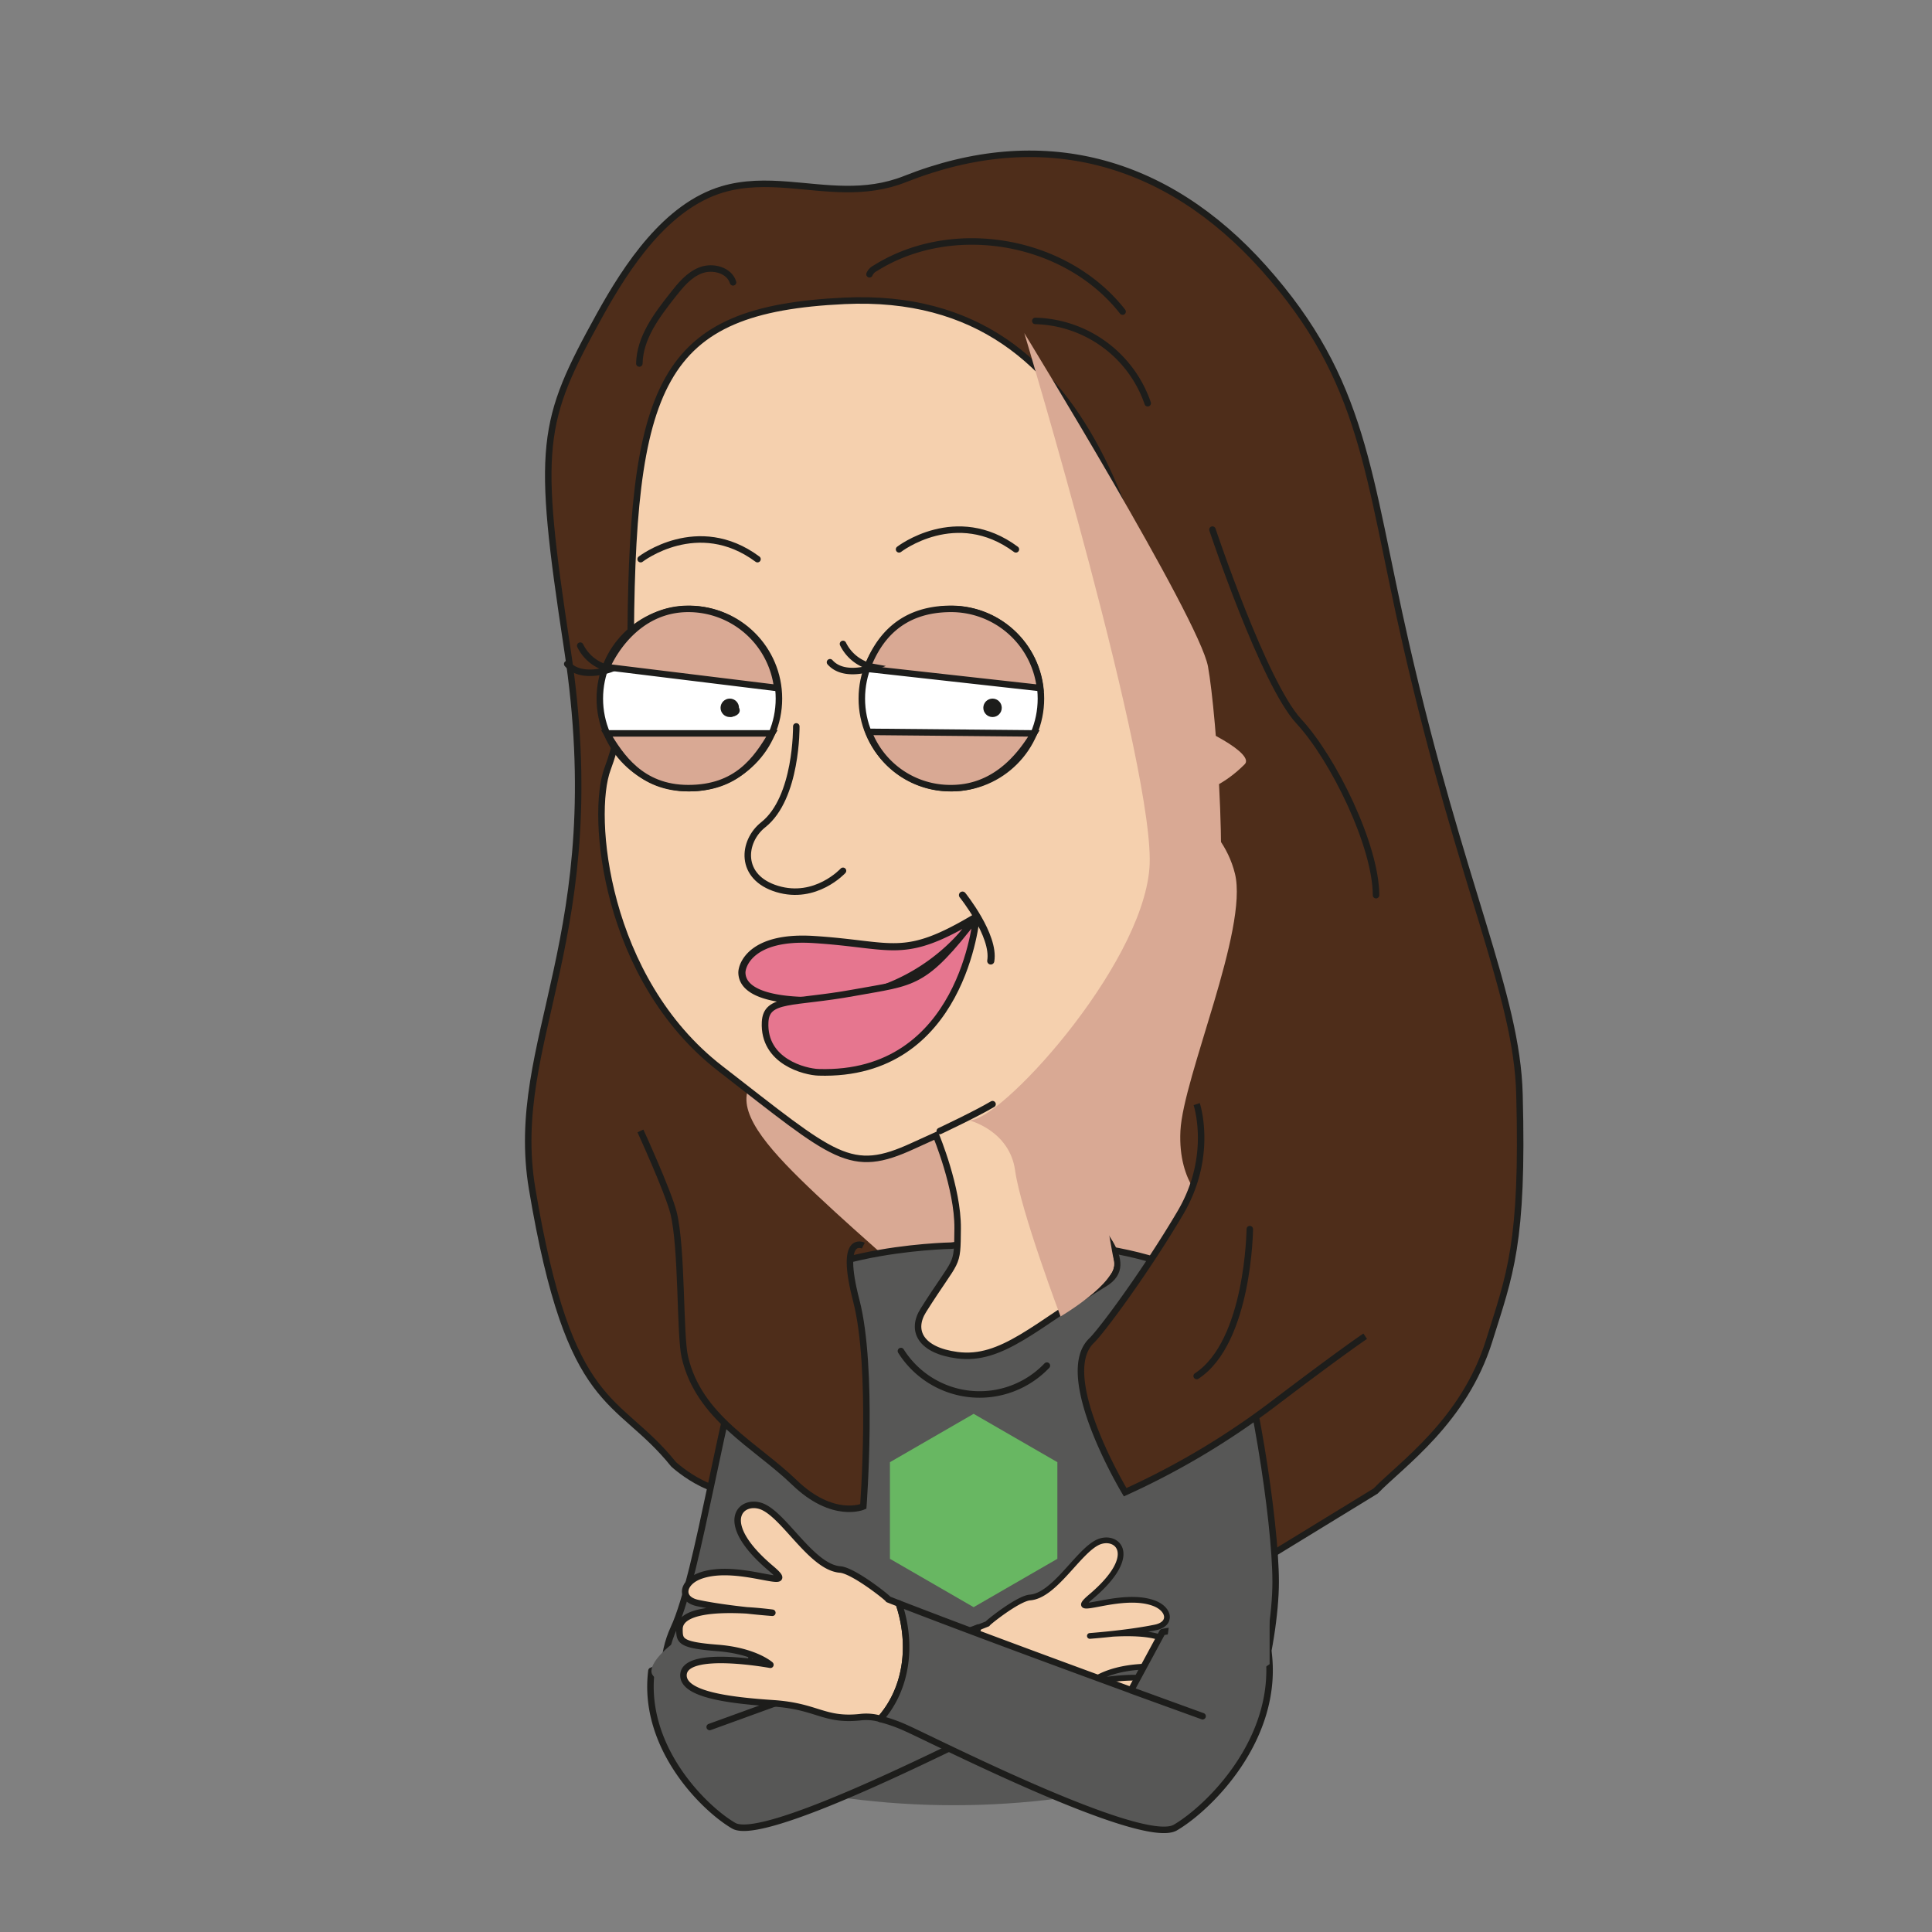 <svg xmlns="http://www.w3.org/2000/svg" xmlns:xlink="http://www.w3.org/1999/xlink" viewBox="0 0 425.2 425.2"><rect x="0" y="0" width="425.2" height="425.2" fill="#808080" stroke="none"/><defs><style>.cls-1,.cls-13,.cls-17{fill:none;}.cls-2{isolation:isolate;}.cls-3{fill:#4e2d1a;}.cls-10,.cls-11,.cls-12,.cls-13,.cls-15,.cls-17,.cls-18,.cls-20,.cls-3,.cls-6,.cls-8,.cls-9{stroke:#1d1d1b;}.cls-10,.cls-15,.cls-17,.cls-3,.cls-8,.cls-9{stroke-miterlimit:10;}.cls-10,.cls-15,.cls-17,.cls-20,.cls-3,.cls-6,.cls-8,.cls-9{stroke-width:1.43px;}.cls-15,.cls-4{fill:#d9a994;}.cls-14,.cls-4{mix-blend-mode:darken;}.cls-5{clip-path:url(#clip-path);}.cls-19,.cls-6{fill:#575756;}.cls-10,.cls-13,.cls-17,.cls-18,.cls-20,.cls-6{stroke-linecap:round;}.cls-11,.cls-12,.cls-13,.cls-18,.cls-20,.cls-6{stroke-linejoin:round;}.cls-7{fill:#68b762;}.cls-10,.cls-18,.cls-20,.cls-8{fill:#f5d0ae;}.cls-9{fill:#fff;}.cls-11,.cls-12{fill:#e6768f;}.cls-11,.cls-13{stroke-width:1.57px;}.cls-12{stroke-width:1.46px;}.cls-16{fill:#1d1d1b;}.cls-18{stroke-width:1.26px;}</style><clipPath id="clip-path"><circle class="cls-1" cx="209.91" cy="217.55" r="179.75"/></clipPath></defs><title>девч1_2_2</title><g class="cls-2"><g id="Layer_1" data-name="Layer 1"><path class="cls-3" d="M173.45,40.68c8.36.65,16.88,2.24,25.73-1.27,29.93-11.86,57.48-4.47,78.94,19.56,22.34,25,22.74,45.3,31.29,82.72,12.28,53.74,24.45,77.13,25,99.17.88,32.89-2.11,39.62-6.67,54.22-5.52,17.7-19.28,27.18-25,33.08L280.45,341.8,270.28,340s-5.64-24.59-10.49-26.28-57.82-9.11-65.42-7-22.15,4.46-33.78,0,20.75,10,6.09,20c-7.84,5.35-18.43-4.45-18.43-4.45h0c-12.53-15.56-22.83-10.94-31.14-60.65-5.48-32.76,17.38-55.56,7.73-118.88C118,97.88,119,92.87,132,69.31c5.93-10.69,14.56-23.93,27-27.64C163.81,40.25,168.61,40.31,173.45,40.68Z"/><path class="cls-4" d="M222.6,145.08l-71.85,36.55s2.22,16.31-3.48,27.93,19.27,24.42,17.32,30.33,5.35,13.83,15.06,23c11.24,10.6,21.26,18.63,22.42,21s-15.55,20.32-15.55,20.32L204.08,275l25.3,29.61,36.48-39.37s-6.67-4.48-6.07-16.35,15-44.42,12-56.61-15.34-17.2-15.34-17.2,8.68,1.95,17.49-6.88c4.31-4.34-40.68-23.53-53.43-12.45"/><g class="cls-5"><path class="cls-6" d="M209.35,274.15s-37.77.63-44,17.17-11.55,55.1-17.06,67,.52,26.45,7.94,31.33,66,19.55,110.07,1.95c8.33-3.33,14.45-29.88,14.45-43.45s-5.09-45.94-10.18-59.35S231,271.3,209.35,274.15Z"/><polygon class="cls-7" points="232.71 343.07 232.71 321.8 214.28 311.16 195.86 321.8 195.86 343.07 214.28 353.71 232.71 343.07"/></g><path class="cls-8" d="M262.16,174.31C253.25,126,244,63.48,185.85,66.21c-40.7,1.91-47.06,17.8-47.06,78.85,0,0-1.27,14-5.08,24.16s-.64,46.23,24.8,65.94,28.54,23.43,42.49,17l5-2.27h0s4.84,11.56,4.76,20.46,0,6.07-7.53,18c-2.85,4.5-.61,8.83,7.41,9.9,9.87,1.31,17.13-6.43,32.48-15.78,7.57-4.6-2.54-12.71-5.72-19.07-3.08-6.15-12.14-17.23-9.32-24.47C249.55,226.51,268.41,208.26,262.16,174.31Z"/><circle class="cls-9" cx="151.72" cy="153.75" r="19.71"/><circle class="cls-9" cx="209.38" cy="153.75" r="19.71"/><path class="cls-10" d="M175.25,159.87s.22,15.72-7.28,21.65c-4.6,3.64-5.39,11.58,3.09,14.13s14.47-4,14.47-4"/><path class="cls-11" d="M183.42,220c-3.15.31-19.94,1.2-20.14-5.9-.05-1.56,1.93-8.19,15.75-7.33,17.83,1.12,19.63,4.74,35.87-5A43.13,43.13,0,0,1,183.42,220Z"/><path class="cls-12" d="M180.15,236c-2.92-.09-12.2-2.33-11.76-11.06.28-5.43,6-4,19.46-6.44s15.41-1.64,27.05-16.75C214.9,201.7,212,237,180.15,236Z"/><path class="cls-13" d="M211.83,197s7.16,8.89,6.22,14.49"/><g class="cls-14"><path class="cls-15" d="M228.89,151.42A19.7,19.7,0,0,0,209.33,134c-11.46,0-16.25,7-18.55,13.18Z"/><path class="cls-15" d="M191.16,161.07a19.24,19.24,0,0,0,18.17,12.39c9.11,0,14.78-6.27,18.22-12.05Z"/></g><circle class="cls-16" cx="218.44" cy="155.78" r="2.03"/><path class="cls-17" d="M185.53,141.72a9.35,9.35,0,0,0,6.79,5.11s-6.47,2.52-9.65-1.08"/><g class="cls-14"><path class="cls-15" d="M171.06,151.42A19.71,19.71,0,0,0,151.49,134c-10.52,0-16.11,8.69-17.94,12.82Z"/><path class="cls-15" d="M133.55,161.41c2.94,4.85,7.42,12.05,17.94,12.05,10.68,0,15-6.27,18.4-12.05Z"/></g><circle class="cls-16" cx="160.61" cy="155.78" r="2.03"/><path class="cls-17" d="M127.7,142.1a9.35,9.35,0,0,0,6.79,5.11s-6.47,2.52-9.65-1.08"/><path class="cls-10" d="M197.87,120.9s12.57-9.75,25.71,0"/><path class="cls-10" d="M141,123.06s12.57-9.75,25.71,0"/><path class="cls-4" d="M225.43,73.31s29.19,97,27.54,117.78c-1.76,22-33.44,56.43-39.79,55.44,0,0,9,2.18,10.23,11.08s10,32.12,10,32.12,12.67-7.46,11.76-12.11-4.29-24.23-4.4-31.65,18.44-10.66,26.09-35.35c3.89-12.55.9-53.4-1-63.92S225.43,73.31,225.43,73.31Z"/><path class="cls-10" d="M206.83,248.92s8-3.76,11.61-5.91"/><path class="cls-3" d="M263.37,243s3.8,11.35-3.58,23.89-17.15,25.83-19.59,28.2c-8,7.74,7.43,33.32,7.43,33.32a169.75,169.75,0,0,0,32.46-19.33c15.75-11.95,20.37-15,20.37-15"/><path class="cls-3" d="M190,274.14s-5.41-2.75-1.55,12.09S190,331.55,190,331.55s-6.65,2.94-15.19-5.31-21-14.19-24.09-27.6c-1.13-4.89-.56-24-2.49-31.74-1.19-4.7-7.28-18-7.28-18"/><path class="cls-17" d="M275.06,270.51s-.23,24.82-11.69,32.33"/><path class="cls-17" d="M266.84,116.56s11.28,33.85,19,42.18,17,27.52,17,38.27"/><path class="cls-16" d="M162.64,155.78c.59,1.08-.55,2-2,2"/><path class="cls-18" d="M215.28,358.19l2.05-.81c-.2-.06,6.72-5.6,9.36-5.8,5.42-.42,10.6-10.14,14.95-12.16,4.05-1.87,9.52,2.63-1.55,12-5.83,4.94,6.32-1.37,13.85,1.41,3.47,1.28,4.08,4.55.36,5.34-3,.62-6.58,1.09-9.44,1.4s-5,.47-5,.47,2.12-.15,5-.47c5.35-.3,13.08-.1,13.08,3.66,0,2.24-.07,3.09-7.38,3.65s-10.31,3.28-10.31,3.28,16.91-3.13,16.91,2.06c0,3.74-9,4.87-17.47,5.43s-9.81,3.42-16.81,2.72a9.55,9.55,0,0,0-4,.3C213.61,374.67,212.62,366,215.28,358.19Z"/><path class="cls-6" d="M143.37,367.71s13.89-5.62,20.64-3.93l6.1,11.25-13.92,5.05s38.38-13.83,59.09-21.89c-2.66,7.84-1.67,16.48,3.59,22.47a29.42,29.42,0,0,0-4.79,1.66c-4.8,2.08-46.14,23.23-52.6,19.49S141.27,384.57,143.37,367.71Z"/><path class="cls-19" d="M163,358.19s3.45,7.05.47,9.72-20.28,4.34-20.1-.2S158.18,353.46,163,358.19Z"/><path class="cls-20" d="M197.81,352.9l-2.32-.91c.23-.07-7.6-6.34-10.59-6.57-6.13-.47-12-11.47-16.92-13.75-4.58-2.12-10.76,3,1.75,13.56,6.6,5.58-7.14-1.55-15.66,1.59-3.93,1.45-4.62,5.16-.42,6,3.37.71,7.45,1.24,10.69,1.59,3.19.19,5.64.53,5.64.53s-2.4-.17-5.64-.53c-6.05-.34-14.8-.11-14.8,4.14,0,2.54.08,3.49,8.35,4.13s11.66,3.71,11.66,3.71-19.13-3.54-19.13,2.33c0,4.24,10.14,5.51,19.77,6.15s11.09,3.87,19,3.07a11.1,11.1,0,0,1,4.54.34C199.7,371.54,200.82,361.77,197.81,352.9Z"/><path class="cls-6" d="M279.17,363.67s-15.72-6.36-23.35-4.45L248.92,372l15.75,5.71S221.24,362,197.81,352.9c3,8.87,1.89,18.64-4.06,25.42a33,33,0,0,1,5.41,1.89c5.44,2.35,52.21,26.28,59.52,22S281.54,382.75,279.17,363.67Z"/><polygon class="cls-19" points="257.94 352.89 256.82 361.15 273.82 370.03 279.42 366.25 279.42 354.45 257.94 352.89"/><path class="cls-17" d="M191.36,60.36a2.65,2.65,0,0,1,1.25-1.31c17.09-10.75,42-6.39,54.45,9.53"/><path class="cls-17" d="M227.85,70.63a26.88,26.88,0,0,1,24.74,18.11"/><path class="cls-17" d="M161.33,62.14c-.84-2.7-4.43-3.65-7.08-2.66S149.73,62.8,148,65c-3.5,4.45-7.17,9.33-7.29,15"/><path class="cls-17" d="M198.28,297.34a20.45,20.45,0,0,0,32.12,3.21"/></g></g></svg>